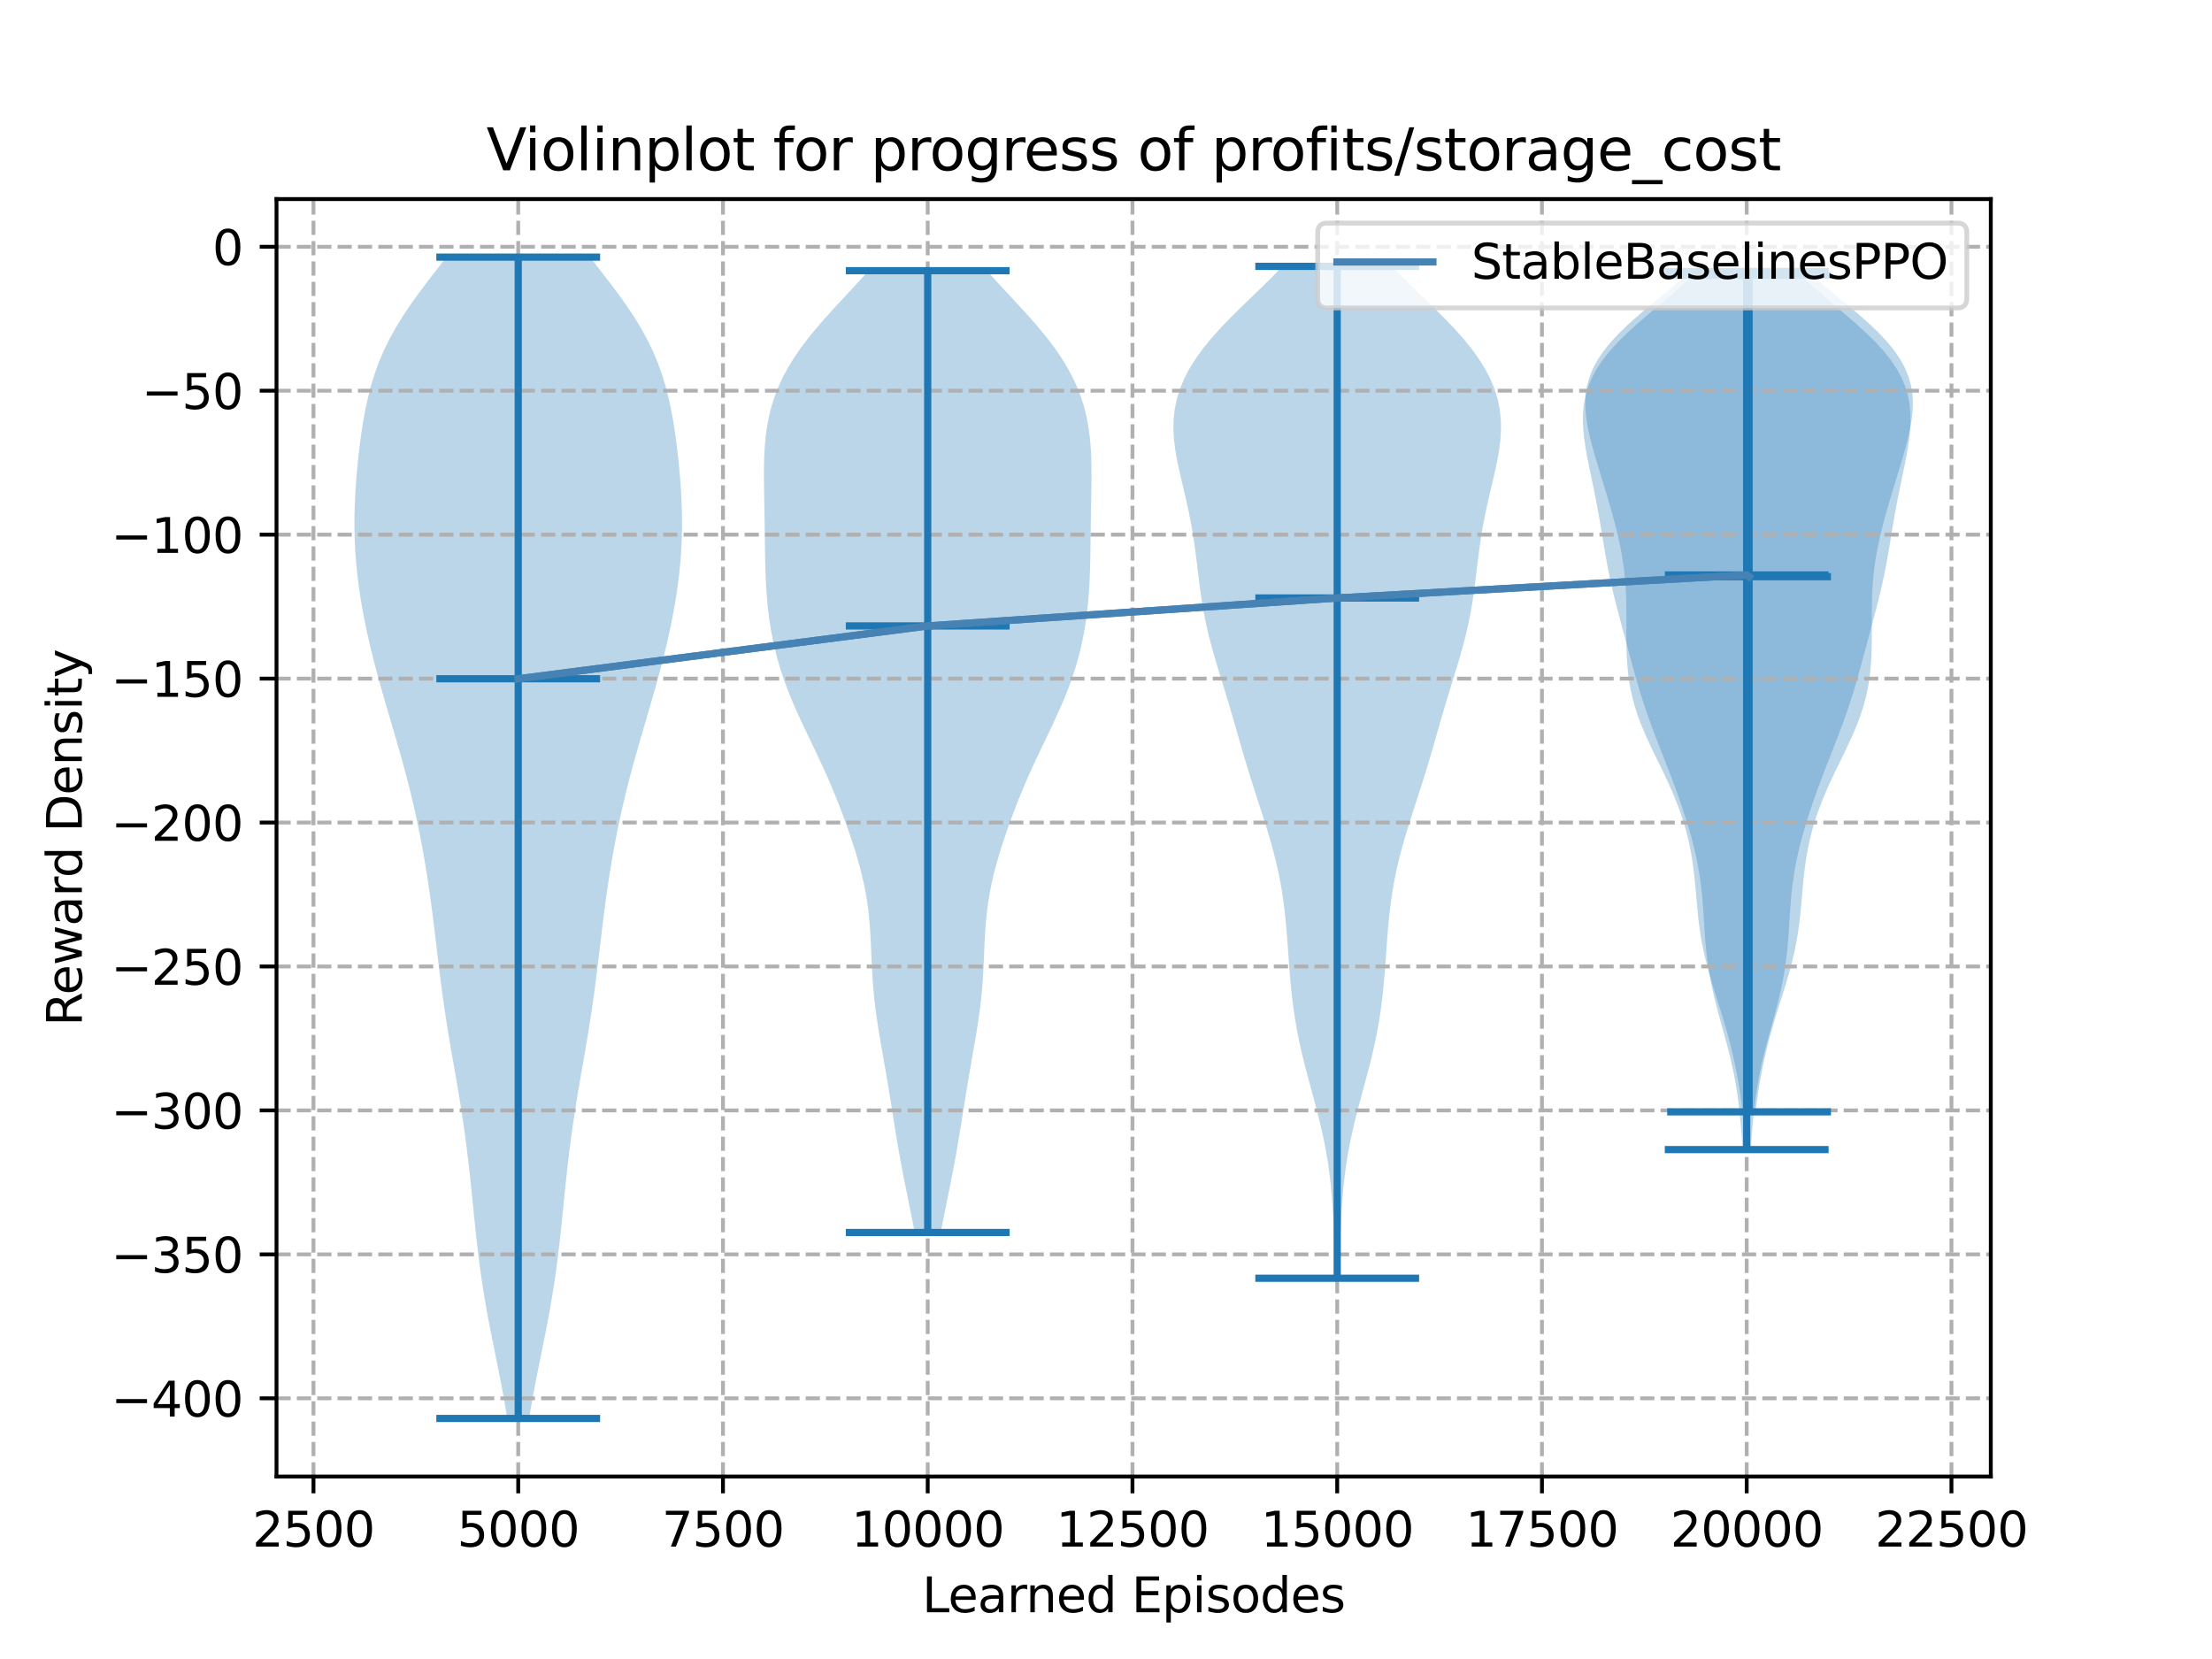 <?xml version="1.0" encoding="utf-8" standalone="no"?>
<!DOCTYPE svg PUBLIC "-//W3C//DTD SVG 1.1//EN"
  "http://www.w3.org/Graphics/SVG/1.1/DTD/svg11.dtd">
<svg xmlns:xlink="http://www.w3.org/1999/xlink" width="460.8pt" height="345.6pt" viewBox="0 0 460.8 345.6" xmlns="http://www.w3.org/2000/svg" version="1.1">
 <defs>
  <style type="text/css">*{stroke-linejoin: round; stroke-linecap: butt}</style>
 </defs>
 <g id="figure_1">
  <g id="patch_1">
   <path d="M 0 345.6 
L 460.8 345.6 
L 460.8 0 
L 0 0 
z
" style="fill: #ffffff"/>
  </g>
  <g id="axes_1">
   <g id="patch_2">
    <path d="M 57.6 307.584 
L 414.72 307.584 
L 414.72 41.472 
L 57.6 41.472 
z
" style="fill: #ffffff"/>
   </g>
   <g id="PolyCollection_1">
    <path d="M 110.237 295.488 
L 105.672 295.488 
L 105.271 293.044 
L 104.838 290.601 
L 104.378 288.157 
L 103.898 285.713 
L 103.405 283.27 
L 102.91 280.826 
L 102.419 278.383 
L 101.941 275.939 
L 101.484 273.495 
L 101.052 271.052 
L 100.65 268.608 
L 100.279 266.164 
L 99.939 263.721 
L 99.627 261.277 
L 99.34 258.833 
L 99.072 256.39 
L 98.818 253.946 
L 98.572 251.503 
L 98.326 249.059 
L 98.076 246.615 
L 97.814 244.172 
L 97.537 241.728 
L 97.24 239.284 
L 96.921 236.841 
L 96.579 234.397 
L 96.213 231.953 
L 95.826 229.51 
L 95.422 227.066 
L 95.004 224.623 
L 94.579 222.179 
L 94.154 219.735 
L 93.736 217.292 
L 93.329 214.848 
L 92.939 212.404 
L 92.569 209.961 
L 92.22 207.517 
L 91.891 205.073 
L 91.58 202.63 
L 91.281 200.186 
L 90.99 197.743 
L 90.7 195.299 
L 90.405 192.855 
L 90.099 190.412 
L 89.778 187.968 
L 89.437 185.524 
L 89.074 183.081 
L 88.685 180.637 
L 88.269 178.193 
L 87.825 175.75 
L 87.35 173.306 
L 86.843 170.863 
L 86.304 168.419 
L 85.732 165.975 
L 85.127 163.532 
L 84.491 161.088 
L 83.828 158.644 
L 83.142 156.201 
L 82.438 153.757 
L 81.723 151.313 
L 81.005 148.87 
L 80.291 146.426 
L 79.589 143.983 
L 78.906 141.539 
L 78.248 139.095 
L 77.62 136.652 
L 77.027 134.208 
L 76.473 131.764 
L 75.961 129.321 
L 75.496 126.877 
L 75.081 124.433 
L 74.72 121.99 
L 74.417 119.546 
L 74.175 117.103 
L 73.996 114.659 
L 73.883 112.215 
L 73.833 109.772 
L 73.844 107.328 
L 73.913 104.884 
L 74.034 102.441 
L 74.201 99.997 
L 74.41 97.553 
L 74.657 95.11 
L 74.944 92.666 
L 75.275 90.223 
L 75.657 87.779 
L 76.103 85.335 
L 76.63 82.892 
L 77.257 80.448 
L 78.001 78.004 
L 78.882 75.561 
L 79.913 73.117 
L 81.104 70.673 
L 82.455 68.23 
L 83.96 65.786 
L 85.603 63.343 
L 87.362 60.899 
L 89.205 58.455 
L 91.095 56.012 
L 92.994 53.568 
L 122.916 53.568 
L 122.916 53.568 
L 124.814 56.012 
L 126.705 58.455 
L 128.547 60.899 
L 130.306 63.343 
L 131.95 65.786 
L 133.455 68.23 
L 134.806 70.673 
L 135.996 73.117 
L 137.028 75.561 
L 137.908 78.004 
L 138.653 80.448 
L 139.279 82.892 
L 139.807 85.335 
L 140.253 87.779 
L 140.635 90.223 
L 140.965 92.666 
L 141.252 95.11 
L 141.5 97.553 
L 141.709 99.997 
L 141.876 102.441 
L 141.997 104.884 
L 142.065 107.328 
L 142.077 109.772 
L 142.027 112.215 
L 141.913 114.659 
L 141.735 117.103 
L 141.493 119.546 
L 141.19 121.99 
L 140.828 124.433 
L 140.413 126.877 
L 139.948 129.321 
L 139.437 131.764 
L 138.883 134.208 
L 138.29 136.652 
L 137.662 139.095 
L 137.004 141.539 
L 136.32 143.983 
L 135.618 146.426 
L 134.905 148.87 
L 134.186 151.313 
L 133.472 153.757 
L 132.768 156.201 
L 132.081 158.644 
L 131.418 161.088 
L 130.783 163.532 
L 130.178 165.975 
L 129.606 168.419 
L 129.067 170.863 
L 128.56 173.306 
L 128.085 175.75 
L 127.64 178.193 
L 127.224 180.637 
L 126.836 183.081 
L 126.473 185.524 
L 126.132 187.968 
L 125.811 190.412 
L 125.505 192.855 
L 125.21 195.299 
L 124.92 197.743 
L 124.629 200.186 
L 124.33 202.63 
L 124.019 205.073 
L 123.69 207.517 
L 123.341 209.961 
L 122.971 212.404 
L 122.581 214.848 
L 122.174 217.292 
L 121.755 219.735 
L 121.33 222.179 
L 120.906 224.623 
L 120.488 227.066 
L 120.083 229.51 
L 119.696 231.953 
L 119.331 234.397 
L 118.988 236.841 
L 118.669 239.284 
L 118.373 241.728 
L 118.095 244.172 
L 117.834 246.615 
L 117.583 249.059 
L 117.338 251.503 
L 117.091 253.946 
L 116.838 256.39 
L 116.57 258.833 
L 116.283 261.277 
L 115.971 263.721 
L 115.631 266.164 
L 115.26 268.608 
L 114.857 271.052 
L 114.426 273.495 
L 113.968 275.939 
L 113.491 278.383 
L 113 280.826 
L 112.504 283.27 
L 112.012 285.713 
L 111.532 288.157 
L 111.072 290.601 
L 110.638 293.044 
L 110.237 295.488 
z
" clip-path="url(#p7399131ba6)" style="fill: #1f77b4; fill-opacity: 0.3"/>
   </g>
   <g id="PolyCollection_2">
    <path d="M 195.98 256.747 
L 190.54 256.747 
L 190.154 254.723 
L 189.754 252.7 
L 189.346 250.676 
L 188.937 248.652 
L 188.53 246.628 
L 188.133 244.604 
L 187.748 242.58 
L 187.377 240.556 
L 187.021 238.533 
L 186.679 236.509 
L 186.348 234.485 
L 186.024 232.461 
L 185.702 230.437 
L 185.378 228.413 
L 185.048 226.39 
L 184.709 224.366 
L 184.361 222.342 
L 184.008 220.318 
L 183.654 218.294 
L 183.305 216.27 
L 182.972 214.246 
L 182.662 212.223 
L 182.384 210.199 
L 182.145 208.175 
L 181.947 206.151 
L 181.789 204.127 
L 181.666 202.103 
L 181.568 200.08 
L 181.482 198.056 
L 181.391 196.032 
L 181.278 194.008 
L 181.126 191.984 
L 180.923 189.96 
L 180.656 187.936 
L 180.321 185.913 
L 179.915 183.889 
L 179.442 181.865 
L 178.907 179.841 
L 178.318 177.817 
L 177.684 175.793 
L 177.01 173.77 
L 176.302 171.746 
L 175.561 169.722 
L 174.788 167.698 
L 173.981 165.674 
L 173.138 163.65 
L 172.259 161.627 
L 171.345 159.603 
L 170.402 157.579 
L 169.439 155.555 
L 168.466 153.531 
L 167.499 151.507 
L 166.552 149.483 
L 165.641 147.46 
L 164.777 145.436 
L 163.973 143.412 
L 163.235 141.388 
L 162.567 139.364 
L 161.973 137.34 
L 161.45 135.317 
L 160.997 133.293 
L 160.612 131.269 
L 160.29 129.245 
L 160.027 127.221 
L 159.819 125.197 
L 159.66 123.173 
L 159.544 121.15 
L 159.462 119.126 
L 159.406 117.102 
L 159.369 115.078 
L 159.341 113.054 
L 159.316 111.03 
L 159.289 109.007 
L 159.256 106.983 
L 159.219 104.959 
L 159.182 102.935 
L 159.151 100.911 
L 159.138 98.887 
L 159.154 96.863 
L 159.213 94.84 
L 159.331 92.816 
L 159.523 90.792 
L 159.805 88.768 
L 160.193 86.744 
L 160.699 84.72 
L 161.336 82.697 
L 162.116 80.673 
L 163.044 78.649 
L 164.127 76.625 
L 165.363 74.601 
L 166.748 72.577 
L 168.271 70.554 
L 169.919 68.53 
L 171.668 66.506 
L 173.494 64.482 
L 175.366 62.458 
L 177.251 60.434 
L 179.116 58.41 
L 180.926 56.387 
L 205.594 56.387 
L 205.594 56.387 
L 207.404 58.41 
L 209.269 60.434 
L 211.154 62.458 
L 213.026 64.482 
L 214.852 66.506 
L 216.601 68.53 
L 218.249 70.554 
L 219.773 72.577 
L 221.157 74.601 
L 222.393 76.625 
L 223.476 78.649 
L 224.404 80.673 
L 225.184 82.697 
L 225.821 84.72 
L 226.327 86.744 
L 226.715 88.768 
L 226.997 90.792 
L 227.189 92.816 
L 227.307 94.84 
L 227.366 96.863 
L 227.382 98.887 
L 227.369 100.911 
L 227.338 102.935 
L 227.301 104.959 
L 227.264 106.983 
L 227.231 109.007 
L 227.204 111.03 
L 227.179 113.054 
L 227.151 115.078 
L 227.114 117.102 
L 227.058 119.126 
L 226.977 121.15 
L 226.86 123.173 
L 226.701 125.197 
L 226.493 127.221 
L 226.23 129.245 
L 225.908 131.269 
L 225.523 133.293 
L 225.07 135.317 
L 224.547 137.34 
L 223.953 139.364 
L 223.285 141.388 
L 222.547 143.412 
L 221.743 145.436 
L 220.879 147.46 
L 219.968 149.483 
L 219.021 151.507 
L 218.054 153.531 
L 217.082 155.555 
L 216.118 157.579 
L 215.175 159.603 
L 214.261 161.627 
L 213.382 163.65 
L 212.539 165.674 
L 211.732 167.698 
L 210.959 169.722 
L 210.218 171.746 
L 209.51 173.77 
L 208.836 175.793 
L 208.202 177.817 
L 207.613 179.841 
L 207.078 181.865 
L 206.605 183.889 
L 206.199 185.913 
L 205.864 187.936 
L 205.597 189.96 
L 205.394 191.984 
L 205.242 194.008 
L 205.129 196.032 
L 205.038 198.056 
L 204.952 200.08 
L 204.854 202.103 
L 204.731 204.127 
L 204.573 206.151 
L 204.375 208.175 
L 204.136 210.199 
L 203.858 212.223 
L 203.548 214.246 
L 203.215 216.27 
L 202.866 218.294 
L 202.512 220.318 
L 202.159 222.342 
L 201.811 224.366 
L 201.472 226.39 
L 201.142 228.413 
L 200.818 230.437 
L 200.496 232.461 
L 200.172 234.485 
L 199.841 236.509 
L 199.499 238.533 
L 199.143 240.556 
L 198.772 242.58 
L 198.387 244.604 
L 197.99 246.628 
L 197.583 248.652 
L 197.174 250.676 
L 196.766 252.7 
L 196.366 254.723 
L 195.98 256.747 
z
" clip-path="url(#p7399131ba6)" style="fill: #1f77b4; fill-opacity: 0.3"/>
   </g>
   <g id="PolyCollection_3">
    <path d="M 278.995 266.282 
L 278.136 266.282 
L 278.087 264.153 
L 278.033 262.024 
L 277.974 259.895 
L 277.905 257.765 
L 277.822 255.636 
L 277.721 253.507 
L 277.595 251.378 
L 277.439 249.249 
L 277.245 247.119 
L 277.01 244.99 
L 276.726 242.861 
L 276.392 240.732 
L 276.006 238.602 
L 275.568 236.473 
L 275.084 234.344 
L 274.559 232.215 
L 274.004 230.085 
L 273.431 227.956 
L 272.852 225.827 
L 272.28 223.698 
L 271.728 221.568 
L 271.207 219.439 
L 270.727 217.31 
L 270.292 215.181 
L 269.908 213.051 
L 269.573 210.922 
L 269.285 208.793 
L 269.04 206.664 
L 268.832 204.534 
L 268.652 202.405 
L 268.491 200.276 
L 268.338 198.147 
L 268.184 196.017 
L 268.016 193.888 
L 267.823 191.759 
L 267.596 189.63 
L 267.325 187.5 
L 267.003 185.371 
L 266.624 183.242 
L 266.186 181.113 
L 265.689 178.983 
L 265.136 176.854 
L 264.535 174.725 
L 263.894 172.596 
L 263.225 170.466 
L 262.538 168.337 
L 261.846 166.208 
L 261.159 164.079 
L 260.486 161.949 
L 259.83 159.82 
L 259.193 157.691 
L 258.571 155.562 
L 257.959 153.432 
L 257.349 151.303 
L 256.733 149.174 
L 256.106 147.045 
L 255.466 144.915 
L 254.814 142.786 
L 254.158 140.657 
L 253.51 138.528 
L 252.882 136.398 
L 252.289 134.269 
L 251.744 132.14 
L 251.254 130.011 
L 250.824 127.881 
L 250.452 125.752 
L 250.129 123.623 
L 249.844 121.494 
L 249.582 119.364 
L 249.325 117.235 
L 249.056 115.106 
L 248.761 112.977 
L 248.428 110.847 
L 248.051 108.718 
L 247.627 106.589 
L 247.163 104.46 
L 246.668 102.33 
L 246.162 100.201 
L 245.669 98.072 
L 245.219 95.943 
L 244.843 93.813 
L 244.574 91.684 
L 244.443 89.555 
L 244.479 87.426 
L 244.705 85.297 
L 245.14 83.167 
L 245.795 81.038 
L 246.677 78.909 
L 247.787 76.78 
L 249.122 74.65 
L 250.67 72.521 
L 252.414 70.392 
L 254.328 68.263 
L 256.381 66.133 
L 258.531 64.004 
L 260.732 61.875 
L 262.935 59.746 
L 265.088 57.616 
L 267.144 55.487 
L 289.987 55.487 
L 289.987 55.487 
L 292.042 57.616 
L 294.195 59.746 
L 296.398 61.875 
L 298.6 64.004 
L 300.75 66.133 
L 302.802 68.263 
L 304.717 70.392 
L 306.46 72.521 
L 308.008 74.65 
L 309.343 76.78 
L 310.454 78.909 
L 311.336 81.038 
L 311.991 83.167 
L 312.425 85.297 
L 312.651 87.426 
L 312.687 89.555 
L 312.557 91.684 
L 312.288 93.813 
L 311.911 95.943 
L 311.461 98.072 
L 310.968 100.201 
L 310.462 102.33 
L 309.968 104.46 
L 309.503 106.589 
L 309.079 108.718 
L 308.702 110.847 
L 308.369 112.977 
L 308.075 115.106 
L 307.806 117.235 
L 307.549 119.364 
L 307.286 121.494 
L 307.001 123.623 
L 306.679 125.752 
L 306.306 127.881 
L 305.876 130.011 
L 305.387 132.14 
L 304.841 134.269 
L 304.248 136.398 
L 303.621 138.528 
L 302.972 140.657 
L 302.316 142.786 
L 301.665 144.915 
L 301.024 147.045 
L 300.397 149.174 
L 299.782 151.303 
L 299.171 153.432 
L 298.559 155.562 
L 297.938 157.691 
L 297.301 159.82 
L 296.645 161.949 
L 295.971 164.079 
L 295.284 166.208 
L 294.593 168.337 
L 293.906 170.466 
L 293.236 172.596 
L 292.595 174.725 
L 291.994 176.854 
L 291.442 178.983 
L 290.945 181.113 
L 290.506 183.242 
L 290.127 185.371 
L 289.805 187.5 
L 289.534 189.63 
L 289.307 191.759 
L 289.115 193.888 
L 288.947 196.017 
L 288.792 198.147 
L 288.64 200.276 
L 288.478 202.405 
L 288.298 204.534 
L 288.09 206.664 
L 287.845 208.793 
L 287.558 210.922 
L 287.223 213.051 
L 286.838 215.181 
L 286.404 217.31 
L 285.923 219.439 
L 285.403 221.568 
L 284.851 223.698 
L 284.279 225.827 
L 283.7 227.956 
L 283.126 230.085 
L 282.571 232.215 
L 282.047 234.344 
L 281.562 236.473 
L 281.125 238.602 
L 280.738 240.732 
L 280.404 242.861 
L 280.121 244.99 
L 279.885 247.119 
L 279.692 249.249 
L 279.536 251.378 
L 279.41 253.507 
L 279.308 255.636 
L 279.226 257.765 
L 279.157 259.895 
L 279.097 262.024 
L 279.044 264.153 
L 278.995 266.282 
z
" clip-path="url(#p7399131ba6)" style="fill: #1f77b4; fill-opacity: 0.3"/>
   </g>
   <g id="PolyCollection_4">
    <path d="M 364.724 239.476 
L 363.017 239.476 
L 362.896 237.628 
L 362.76 235.781 
L 362.606 233.933 
L 362.429 232.086 
L 362.222 230.238 
L 361.98 228.39 
L 361.699 226.543 
L 361.375 224.695 
L 361.008 222.848 
L 360.599 221 
L 360.151 219.153 
L 359.673 217.305 
L 359.173 215.457 
L 358.662 213.61 
L 358.153 211.762 
L 357.659 209.915 
L 357.191 208.067 
L 356.76 206.22 
L 356.375 204.372 
L 356.04 202.524 
L 355.757 200.677 
L 355.525 198.829 
L 355.338 196.982 
L 355.186 195.134 
L 355.058 193.287 
L 354.941 191.439 
L 354.819 189.591 
L 354.679 187.744 
L 354.508 185.896 
L 354.294 184.049 
L 354.032 182.201 
L 353.716 180.354 
L 353.345 178.506 
L 352.922 176.658 
L 352.449 174.811 
L 351.933 172.963 
L 351.377 171.116 
L 350.787 169.268 
L 350.167 167.421 
L 349.52 165.573 
L 348.849 163.725 
L 348.158 161.878 
L 347.449 160.03 
L 346.729 158.183 
L 346.004 156.335 
L 345.283 154.488 
L 344.573 152.64 
L 343.883 150.793 
L 343.22 148.945 
L 342.588 147.097 
L 341.989 145.25 
L 341.421 143.402 
L 340.881 141.555 
L 340.361 139.707 
L 339.856 137.86 
L 339.357 136.012 
L 338.86 134.164 
L 338.363 132.317 
L 337.865 130.469 
L 337.371 128.622 
L 336.884 126.774 
L 336.414 124.927 
L 335.965 123.079 
L 335.544 121.231 
L 335.154 119.384 
L 334.793 117.536 
L 334.459 115.689 
L 334.144 113.841 
L 333.839 111.994 
L 333.535 110.146 
L 333.223 108.298 
L 332.896 106.451 
L 332.55 104.603 
L 332.185 102.756 
L 331.804 100.908 
L 331.417 99.061 
L 331.033 97.213 
L 330.666 95.365 
L 330.335 93.518 
L 330.056 91.67 
L 329.853 89.823 
L 329.748 87.975 
L 329.767 86.128 
L 329.935 84.28 
L 330.279 82.432 
L 330.823 80.585 
L 331.587 78.737 
L 332.583 76.89 
L 333.818 75.042 
L 335.285 73.195 
L 336.966 71.347 
L 338.835 69.499 
L 340.852 67.652 
L 342.974 65.804 
L 345.149 63.957 
L 347.326 62.109 
L 349.456 60.262 
L 351.495 58.414 
L 353.405 56.567 
L 374.336 56.567 
L 374.336 56.567 
L 376.246 58.414 
L 378.284 60.262 
L 380.415 62.109 
L 382.592 63.957 
L 384.767 65.804 
L 386.888 67.652 
L 388.906 69.499 
L 390.775 71.347 
L 392.456 73.195 
L 393.923 75.042 
L 395.158 76.89 
L 396.154 78.737 
L 396.918 80.585 
L 397.462 82.432 
L 397.806 84.28 
L 397.974 86.128 
L 397.993 87.975 
L 397.888 89.823 
L 397.684 91.67 
L 397.406 93.518 
L 397.075 95.365 
L 396.708 97.213 
L 396.324 99.061 
L 395.936 100.908 
L 395.556 102.756 
L 395.191 104.603 
L 394.845 106.451 
L 394.518 108.298 
L 394.206 110.146 
L 393.902 111.994 
L 393.597 113.841 
L 393.282 115.689 
L 392.947 117.536 
L 392.587 119.384 
L 392.196 121.231 
L 391.775 123.079 
L 391.327 124.927 
L 390.856 126.774 
L 390.37 128.622 
L 389.876 130.469 
L 389.378 132.317 
L 388.88 134.164 
L 388.384 136.012 
L 387.885 137.86 
L 387.379 139.707 
L 386.86 141.555 
L 386.32 143.402 
L 385.752 145.25 
L 385.153 147.097 
L 384.521 148.945 
L 383.858 150.793 
L 383.168 152.64 
L 382.458 154.488 
L 381.736 156.335 
L 381.012 158.183 
L 380.292 160.03 
L 379.583 161.878 
L 378.892 163.725 
L 378.221 165.573 
L 377.574 167.421 
L 376.954 169.268 
L 376.364 171.116 
L 375.808 172.963 
L 375.292 174.811 
L 374.819 176.658 
L 374.396 178.506 
L 374.025 180.354 
L 373.709 182.201 
L 373.446 184.049 
L 373.233 185.896 
L 373.062 187.744 
L 372.922 189.591 
L 372.8 191.439 
L 372.683 193.287 
L 372.555 195.134 
L 372.403 196.982 
L 372.216 198.829 
L 371.983 200.677 
L 371.701 202.524 
L 371.366 204.372 
L 370.981 206.22 
L 370.55 208.067 
L 370.082 209.915 
L 369.588 211.762 
L 369.079 213.61 
L 368.568 215.457 
L 368.068 217.305 
L 367.59 219.153 
L 367.142 221 
L 366.733 222.848 
L 366.366 224.695 
L 366.042 226.543 
L 365.761 228.39 
L 365.519 230.238 
L 365.312 232.086 
L 365.135 233.933 
L 364.981 235.781 
L 364.845 237.628 
L 364.724 239.476 
z
" clip-path="url(#p7399131ba6)" style="fill: #1f77b4; fill-opacity: 0.3"/>
   </g>
   <g id="PolyCollection_5">
    <path d="M 365.712 231.62 
L 363.018 231.62 
L 362.797 229.859 
L 362.551 228.099 
L 362.278 226.339 
L 361.977 224.578 
L 361.645 222.818 
L 361.28 221.058 
L 360.882 219.297 
L 360.45 217.537 
L 359.984 215.777 
L 359.489 214.016 
L 358.968 212.256 
L 358.427 210.496 
L 357.875 208.735 
L 357.321 206.975 
L 356.777 205.215 
L 356.252 203.454 
L 355.757 201.694 
L 355.302 199.934 
L 354.895 198.173 
L 354.539 196.413 
L 354.235 194.653 
L 353.98 192.892 
L 353.768 191.132 
L 353.589 189.372 
L 353.431 187.611 
L 353.279 185.851 
L 353.12 184.091 
L 352.941 182.33 
L 352.728 180.57 
L 352.471 178.81 
L 352.162 177.049 
L 351.796 175.289 
L 351.367 173.528 
L 350.874 171.768 
L 350.316 170.008 
L 349.694 168.247 
L 349.01 166.487 
L 348.27 164.727 
L 347.482 162.966 
L 346.654 161.206 
L 345.802 159.446 
L 344.941 157.685 
L 344.088 155.925 
L 343.261 154.165 
L 342.479 152.404 
L 341.758 150.644 
L 341.11 148.884 
L 340.545 147.123 
L 340.066 145.363 
L 339.675 143.603 
L 339.368 141.842 
L 339.139 140.082 
L 338.979 138.322 
L 338.876 136.561 
L 338.82 134.801 
L 338.798 133.041 
L 338.797 131.28 
L 338.803 129.52 
L 338.805 127.76 
L 338.789 125.999 
L 338.745 124.239 
L 338.662 122.479 
L 338.533 120.718 
L 338.353 118.958 
L 338.12 117.198 
L 337.833 115.437 
L 337.496 113.677 
L 337.113 111.917 
L 336.69 110.156 
L 336.234 108.396 
L 335.751 106.636 
L 335.245 104.875 
L 334.724 103.115 
L 334.192 101.355 
L 333.653 99.594 
L 333.115 97.834 
L 332.584 96.074 
L 332.07 94.313 
L 331.586 92.553 
L 331.146 90.793 
L 330.769 89.032 
L 330.476 87.272 
L 330.293 85.512 
L 330.243 83.751 
L 330.353 81.991 
L 330.646 80.231 
L 331.145 78.47 
L 331.864 76.71 
L 332.815 74.95 
L 333.998 73.189 
L 335.407 71.429 
L 337.025 69.668 
L 338.826 67.908 
L 340.777 66.148 
L 342.836 64.387 
L 344.96 62.627 
L 347.1 60.867 
L 349.21 59.106 
L 351.247 57.346 
L 377.484 57.346 
L 377.484 57.346 
L 379.521 59.106 
L 381.631 60.867 
L 383.771 62.627 
L 385.894 64.387 
L 387.954 66.148 
L 389.905 67.908 
L 391.706 69.668 
L 393.324 71.429 
L 394.732 73.189 
L 395.916 74.95 
L 396.866 76.71 
L 397.586 78.47 
L 398.084 80.231 
L 398.377 81.991 
L 398.487 83.751 
L 398.438 85.512 
L 398.254 87.272 
L 397.962 89.032 
L 397.585 90.793 
L 397.145 92.553 
L 396.66 94.313 
L 396.146 96.074 
L 395.615 97.834 
L 395.077 99.594 
L 394.539 101.355 
L 394.006 103.115 
L 393.485 104.875 
L 392.98 106.636 
L 392.496 108.396 
L 392.04 110.156 
L 391.617 111.917 
L 391.234 113.677 
L 390.897 115.437 
L 390.611 117.198 
L 390.377 118.958 
L 390.197 120.718 
L 390.068 122.479 
L 389.985 124.239 
L 389.941 125.999 
L 389.925 127.76 
L 389.927 129.52 
L 389.934 131.28 
L 389.932 133.041 
L 389.91 134.801 
L 389.854 136.561 
L 389.752 138.322 
L 389.591 140.082 
L 389.362 141.842 
L 389.055 143.603 
L 388.664 145.363 
L 388.186 147.123 
L 387.62 148.884 
L 386.972 150.644 
L 386.251 152.404 
L 385.469 154.165 
L 384.643 155.925 
L 383.79 157.685 
L 382.928 159.446 
L 382.076 161.206 
L 381.249 162.966 
L 380.46 164.727 
L 379.72 166.487 
L 379.037 168.247 
L 378.414 170.008 
L 377.856 171.768 
L 377.363 173.528 
L 376.935 175.289 
L 376.568 177.049 
L 376.259 178.81 
L 376.003 180.57 
L 375.79 182.33 
L 375.61 184.091 
L 375.451 185.851 
L 375.3 187.611 
L 375.141 189.372 
L 374.962 191.132 
L 374.75 192.892 
L 374.496 194.653 
L 374.192 196.413 
L 373.836 198.173 
L 373.428 199.934 
L 372.973 201.694 
L 372.479 203.454 
L 371.954 205.215 
L 371.409 206.975 
L 370.855 208.735 
L 370.303 210.496 
L 369.763 212.256 
L 369.241 214.016 
L 368.746 215.777 
L 368.281 217.537 
L 367.849 219.297 
L 367.45 221.058 
L 367.086 222.818 
L 366.753 224.578 
L 366.452 226.339 
L 366.18 228.099 
L 365.934 229.859 
L 365.712 231.62 
z
" clip-path="url(#p7399131ba6)" style="fill: #1f77b4; fill-opacity: 0.3"/>
   </g>
   <g id="matplotlib.axis_1">
    <g id="xtick_1">
     <g id="line2d_1">
      <path d="M 65.302 307.584 
L 65.302 41.472 
" clip-path="url(#p7399131ba6)" style="fill: none; stroke-dasharray: 2.96,1.28; stroke-dashoffset: 0; stroke: #b0b0b0; stroke-width: 0.8"/>
     </g>
     <g id="line2d_2">
      <defs>
       <path id="mec4277ccdf" d="M 0 0 
L 0 3.5 
" style="stroke: #000000; stroke-width: 0.8"/>
      </defs>
      <g>
       <use xlink:href="#mec4277ccdf" x="65.302" y="307.584" style="stroke: #000000; stroke-width: 0.8"/>
      </g>
     </g>
     <g id="text_1">
      <!-- 2500 -->
      <g transform="translate(52.577 322.182)scale(0.1 -0.1)">
       <defs>
        <path id="DejaVuSans-32" d="M 1228 531 
L 3431 531 
L 3431 0 
L 469 0 
L 469 531 
Q 828 903 1448 1529 
Q 2069 2156 2228 2338 
Q 2531 2678 2651 2914 
Q 2772 3150 2772 3378 
Q 2772 3750 2511 3984 
Q 2250 4219 1831 4219 
Q 1534 4219 1204 4116 
Q 875 4013 500 3803 
L 500 4441 
Q 881 4594 1212 4672 
Q 1544 4750 1819 4750 
Q 2544 4750 2975 4387 
Q 3406 4025 3406 3419 
Q 3406 3131 3298 2873 
Q 3191 2616 2906 2266 
Q 2828 2175 2409 1742 
Q 1991 1309 1228 531 
z
" transform="scale(0.016)"/>
        <path id="DejaVuSans-35" d="M 691 4666 
L 3169 4666 
L 3169 4134 
L 1269 4134 
L 1269 2991 
Q 1406 3038 1543 3061 
Q 1681 3084 1819 3084 
Q 2600 3084 3056 2656 
Q 3513 2228 3513 1497 
Q 3513 744 3044 326 
Q 2575 -91 1722 -91 
Q 1428 -91 1123 -41 
Q 819 9 494 109 
L 494 744 
Q 775 591 1075 516 
Q 1375 441 1709 441 
Q 2250 441 2565 725 
Q 2881 1009 2881 1497 
Q 2881 1984 2565 2268 
Q 2250 2553 1709 2553 
Q 1456 2553 1204 2497 
Q 953 2441 691 2322 
L 691 4666 
z
" transform="scale(0.016)"/>
        <path id="DejaVuSans-30" d="M 2034 4250 
Q 1547 4250 1301 3770 
Q 1056 3291 1056 2328 
Q 1056 1369 1301 889 
Q 1547 409 2034 409 
Q 2525 409 2770 889 
Q 3016 1369 3016 2328 
Q 3016 3291 2770 3770 
Q 2525 4250 2034 4250 
z
M 2034 4750 
Q 2819 4750 3233 4129 
Q 3647 3509 3647 2328 
Q 3647 1150 3233 529 
Q 2819 -91 2034 -91 
Q 1250 -91 836 529 
Q 422 1150 422 2328 
Q 422 3509 836 4129 
Q 1250 4750 2034 4750 
z
" transform="scale(0.016)"/>
       </defs>
       <use xlink:href="#DejaVuSans-32"/>
       <use xlink:href="#DejaVuSans-35" x="63.623"/>
       <use xlink:href="#DejaVuSans-30" x="127.246"/>
       <use xlink:href="#DejaVuSans-30" x="190.869"/>
      </g>
     </g>
    </g>
    <g id="xtick_2">
     <g id="line2d_3">
      <path d="M 107.955 307.584 
L 107.955 41.472 
" clip-path="url(#p7399131ba6)" style="fill: none; stroke-dasharray: 2.96,1.28; stroke-dashoffset: 0; stroke: #b0b0b0; stroke-width: 0.8"/>
     </g>
     <g id="line2d_4">
      <g>
       <use xlink:href="#mec4277ccdf" x="107.955" y="307.584" style="stroke: #000000; stroke-width: 0.8"/>
      </g>
     </g>
     <g id="text_2">
      <!-- 5000 -->
      <g transform="translate(95.23 322.182)scale(0.1 -0.1)">
       <use xlink:href="#DejaVuSans-35"/>
       <use xlink:href="#DejaVuSans-30" x="63.623"/>
       <use xlink:href="#DejaVuSans-30" x="127.246"/>
       <use xlink:href="#DejaVuSans-30" x="190.869"/>
      </g>
     </g>
    </g>
    <g id="xtick_3">
     <g id="line2d_5">
      <path d="M 150.607 307.584 
L 150.607 41.472 
" clip-path="url(#p7399131ba6)" style="fill: none; stroke-dasharray: 2.96,1.28; stroke-dashoffset: 0; stroke: #b0b0b0; stroke-width: 0.8"/>
     </g>
     <g id="line2d_6">
      <g>
       <use xlink:href="#mec4277ccdf" x="150.607" y="307.584" style="stroke: #000000; stroke-width: 0.8"/>
      </g>
     </g>
     <g id="text_3">
      <!-- 7500 -->
      <g transform="translate(137.882 322.182)scale(0.1 -0.1)">
       <defs>
        <path id="DejaVuSans-37" d="M 525 4666 
L 3525 4666 
L 3525 4397 
L 1831 0 
L 1172 0 
L 2766 4134 
L 525 4134 
L 525 4666 
z
" transform="scale(0.016)"/>
       </defs>
       <use xlink:href="#DejaVuSans-37"/>
       <use xlink:href="#DejaVuSans-35" x="63.623"/>
       <use xlink:href="#DejaVuSans-30" x="127.246"/>
       <use xlink:href="#DejaVuSans-30" x="190.869"/>
      </g>
     </g>
    </g>
    <g id="xtick_4">
     <g id="line2d_7">
      <path d="M 193.26 307.584 
L 193.26 41.472 
" clip-path="url(#p7399131ba6)" style="fill: none; stroke-dasharray: 2.96,1.28; stroke-dashoffset: 0; stroke: #b0b0b0; stroke-width: 0.8"/>
     </g>
     <g id="line2d_8">
      <g>
       <use xlink:href="#mec4277ccdf" x="193.26" y="307.584" style="stroke: #000000; stroke-width: 0.8"/>
      </g>
     </g>
     <g id="text_4">
      <!-- 10000 -->
      <g transform="translate(177.354 322.182)scale(0.1 -0.1)">
       <defs>
        <path id="DejaVuSans-31" d="M 794 531 
L 1825 531 
L 1825 4091 
L 703 3866 
L 703 4441 
L 1819 4666 
L 2450 4666 
L 2450 531 
L 3481 531 
L 3481 0 
L 794 0 
L 794 531 
z
" transform="scale(0.016)"/>
       </defs>
       <use xlink:href="#DejaVuSans-31"/>
       <use xlink:href="#DejaVuSans-30" x="63.623"/>
       <use xlink:href="#DejaVuSans-30" x="127.246"/>
       <use xlink:href="#DejaVuSans-30" x="190.869"/>
       <use xlink:href="#DejaVuSans-30" x="254.492"/>
      </g>
     </g>
    </g>
    <g id="xtick_5">
     <g id="line2d_9">
      <path d="M 235.913 307.584 
L 235.913 41.472 
" clip-path="url(#p7399131ba6)" style="fill: none; stroke-dasharray: 2.96,1.28; stroke-dashoffset: 0; stroke: #b0b0b0; stroke-width: 0.8"/>
     </g>
     <g id="line2d_10">
      <g>
       <use xlink:href="#mec4277ccdf" x="235.913" y="307.584" style="stroke: #000000; stroke-width: 0.8"/>
      </g>
     </g>
     <g id="text_5">
      <!-- 12500 -->
      <g transform="translate(220.006 322.182)scale(0.1 -0.1)">
       <use xlink:href="#DejaVuSans-31"/>
       <use xlink:href="#DejaVuSans-32" x="63.623"/>
       <use xlink:href="#DejaVuSans-35" x="127.246"/>
       <use xlink:href="#DejaVuSans-30" x="190.869"/>
       <use xlink:href="#DejaVuSans-30" x="254.492"/>
      </g>
     </g>
    </g>
    <g id="xtick_6">
     <g id="line2d_11">
      <path d="M 278.565 307.584 
L 278.565 41.472 
" clip-path="url(#p7399131ba6)" style="fill: none; stroke-dasharray: 2.96,1.28; stroke-dashoffset: 0; stroke: #b0b0b0; stroke-width: 0.8"/>
     </g>
     <g id="line2d_12">
      <g>
       <use xlink:href="#mec4277ccdf" x="278.565" y="307.584" style="stroke: #000000; stroke-width: 0.8"/>
      </g>
     </g>
     <g id="text_6">
      <!-- 15000 -->
      <g transform="translate(262.659 322.182)scale(0.1 -0.1)">
       <use xlink:href="#DejaVuSans-31"/>
       <use xlink:href="#DejaVuSans-35" x="63.623"/>
       <use xlink:href="#DejaVuSans-30" x="127.246"/>
       <use xlink:href="#DejaVuSans-30" x="190.869"/>
       <use xlink:href="#DejaVuSans-30" x="254.492"/>
      </g>
     </g>
    </g>
    <g id="xtick_7">
     <g id="line2d_13">
      <path d="M 321.218 307.584 
L 321.218 41.472 
" clip-path="url(#p7399131ba6)" style="fill: none; stroke-dasharray: 2.96,1.28; stroke-dashoffset: 0; stroke: #b0b0b0; stroke-width: 0.8"/>
     </g>
     <g id="line2d_14">
      <g>
       <use xlink:href="#mec4277ccdf" x="321.218" y="307.584" style="stroke: #000000; stroke-width: 0.8"/>
      </g>
     </g>
     <g id="text_7">
      <!-- 17500 -->
      <g transform="translate(305.312 322.182)scale(0.1 -0.1)">
       <use xlink:href="#DejaVuSans-31"/>
       <use xlink:href="#DejaVuSans-37" x="63.623"/>
       <use xlink:href="#DejaVuSans-35" x="127.246"/>
       <use xlink:href="#DejaVuSans-30" x="190.869"/>
       <use xlink:href="#DejaVuSans-30" x="254.492"/>
      </g>
     </g>
    </g>
    <g id="xtick_8">
     <g id="line2d_15">
      <path d="M 363.87 307.584 
L 363.87 41.472 
" clip-path="url(#p7399131ba6)" style="fill: none; stroke-dasharray: 2.96,1.28; stroke-dashoffset: 0; stroke: #b0b0b0; stroke-width: 0.8"/>
     </g>
     <g id="line2d_16">
      <g>
       <use xlink:href="#mec4277ccdf" x="363.87" y="307.584" style="stroke: #000000; stroke-width: 0.8"/>
      </g>
     </g>
     <g id="text_8">
      <!-- 20000 -->
      <g transform="translate(347.964 322.182)scale(0.1 -0.1)">
       <use xlink:href="#DejaVuSans-32"/>
       <use xlink:href="#DejaVuSans-30" x="63.623"/>
       <use xlink:href="#DejaVuSans-30" x="127.246"/>
       <use xlink:href="#DejaVuSans-30" x="190.869"/>
       <use xlink:href="#DejaVuSans-30" x="254.492"/>
      </g>
     </g>
    </g>
    <g id="xtick_9">
     <g id="line2d_17">
      <path d="M 406.523 307.584 
L 406.523 41.472 
" clip-path="url(#p7399131ba6)" style="fill: none; stroke-dasharray: 2.96,1.28; stroke-dashoffset: 0; stroke: #b0b0b0; stroke-width: 0.8"/>
     </g>
     <g id="line2d_18">
      <g>
       <use xlink:href="#mec4277ccdf" x="406.523" y="307.584" style="stroke: #000000; stroke-width: 0.8"/>
      </g>
     </g>
     <g id="text_9">
      <!-- 22500 -->
      <g transform="translate(390.617 322.182)scale(0.1 -0.1)">
       <use xlink:href="#DejaVuSans-32"/>
       <use xlink:href="#DejaVuSans-32" x="63.623"/>
       <use xlink:href="#DejaVuSans-35" x="127.246"/>
       <use xlink:href="#DejaVuSans-30" x="190.869"/>
       <use xlink:href="#DejaVuSans-30" x="254.492"/>
      </g>
     </g>
    </g>
    <g id="text_10">
     <!-- Learned Episodes -->
     <g transform="translate(192.102 335.861)scale(0.1 -0.1)">
      <defs>
       <path id="DejaVuSans-4c" d="M 628 4666 
L 1259 4666 
L 1259 531 
L 3531 531 
L 3531 0 
L 628 0 
L 628 4666 
z
" transform="scale(0.016)"/>
       <path id="DejaVuSans-65" d="M 3597 1894 
L 3597 1613 
L 953 1613 
Q 991 1019 1311 708 
Q 1631 397 2203 397 
Q 2534 397 2845 478 
Q 3156 559 3463 722 
L 3463 178 
Q 3153 47 2828 -22 
Q 2503 -91 2169 -91 
Q 1331 -91 842 396 
Q 353 884 353 1716 
Q 353 2575 817 3079 
Q 1281 3584 2069 3584 
Q 2775 3584 3186 3129 
Q 3597 2675 3597 1894 
z
M 3022 2063 
Q 3016 2534 2758 2815 
Q 2500 3097 2075 3097 
Q 1594 3097 1305 2825 
Q 1016 2553 972 2059 
L 3022 2063 
z
" transform="scale(0.016)"/>
       <path id="DejaVuSans-61" d="M 2194 1759 
Q 1497 1759 1228 1600 
Q 959 1441 959 1056 
Q 959 750 1161 570 
Q 1363 391 1709 391 
Q 2188 391 2477 730 
Q 2766 1069 2766 1631 
L 2766 1759 
L 2194 1759 
z
M 3341 1997 
L 3341 0 
L 2766 0 
L 2766 531 
Q 2569 213 2275 61 
Q 1981 -91 1556 -91 
Q 1019 -91 701 211 
Q 384 513 384 1019 
Q 384 1609 779 1909 
Q 1175 2209 1959 2209 
L 2766 2209 
L 2766 2266 
Q 2766 2663 2505 2880 
Q 2244 3097 1772 3097 
Q 1472 3097 1187 3025 
Q 903 2953 641 2809 
L 641 3341 
Q 956 3463 1253 3523 
Q 1550 3584 1831 3584 
Q 2591 3584 2966 3190 
Q 3341 2797 3341 1997 
z
" transform="scale(0.016)"/>
       <path id="DejaVuSans-72" d="M 2631 2963 
Q 2534 3019 2420 3045 
Q 2306 3072 2169 3072 
Q 1681 3072 1420 2755 
Q 1159 2438 1159 1844 
L 1159 0 
L 581 0 
L 581 3500 
L 1159 3500 
L 1159 2956 
Q 1341 3275 1631 3429 
Q 1922 3584 2338 3584 
Q 2397 3584 2469 3576 
Q 2541 3569 2628 3553 
L 2631 2963 
z
" transform="scale(0.016)"/>
       <path id="DejaVuSans-6e" d="M 3513 2113 
L 3513 0 
L 2938 0 
L 2938 2094 
Q 2938 2591 2744 2837 
Q 2550 3084 2163 3084 
Q 1697 3084 1428 2787 
Q 1159 2491 1159 1978 
L 1159 0 
L 581 0 
L 581 3500 
L 1159 3500 
L 1159 2956 
Q 1366 3272 1645 3428 
Q 1925 3584 2291 3584 
Q 2894 3584 3203 3211 
Q 3513 2838 3513 2113 
z
" transform="scale(0.016)"/>
       <path id="DejaVuSans-64" d="M 2906 2969 
L 2906 4863 
L 3481 4863 
L 3481 0 
L 2906 0 
L 2906 525 
Q 2725 213 2448 61 
Q 2172 -91 1784 -91 
Q 1150 -91 751 415 
Q 353 922 353 1747 
Q 353 2572 751 3078 
Q 1150 3584 1784 3584 
Q 2172 3584 2448 3432 
Q 2725 3281 2906 2969 
z
M 947 1747 
Q 947 1113 1208 752 
Q 1469 391 1925 391 
Q 2381 391 2643 752 
Q 2906 1113 2906 1747 
Q 2906 2381 2643 2742 
Q 2381 3103 1925 3103 
Q 1469 3103 1208 2742 
Q 947 2381 947 1747 
z
" transform="scale(0.016)"/>
       <path id="DejaVuSans-20" transform="scale(0.016)"/>
       <path id="DejaVuSans-45" d="M 628 4666 
L 3578 4666 
L 3578 4134 
L 1259 4134 
L 1259 2753 
L 3481 2753 
L 3481 2222 
L 1259 2222 
L 1259 531 
L 3634 531 
L 3634 0 
L 628 0 
L 628 4666 
z
" transform="scale(0.016)"/>
       <path id="DejaVuSans-70" d="M 1159 525 
L 1159 -1331 
L 581 -1331 
L 581 3500 
L 1159 3500 
L 1159 2969 
Q 1341 3281 1617 3432 
Q 1894 3584 2278 3584 
Q 2916 3584 3314 3078 
Q 3713 2572 3713 1747 
Q 3713 922 3314 415 
Q 2916 -91 2278 -91 
Q 1894 -91 1617 61 
Q 1341 213 1159 525 
z
M 3116 1747 
Q 3116 2381 2855 2742 
Q 2594 3103 2138 3103 
Q 1681 3103 1420 2742 
Q 1159 2381 1159 1747 
Q 1159 1113 1420 752 
Q 1681 391 2138 391 
Q 2594 391 2855 752 
Q 3116 1113 3116 1747 
z
" transform="scale(0.016)"/>
       <path id="DejaVuSans-69" d="M 603 3500 
L 1178 3500 
L 1178 0 
L 603 0 
L 603 3500 
z
M 603 4863 
L 1178 4863 
L 1178 4134 
L 603 4134 
L 603 4863 
z
" transform="scale(0.016)"/>
       <path id="DejaVuSans-73" d="M 2834 3397 
L 2834 2853 
Q 2591 2978 2328 3040 
Q 2066 3103 1784 3103 
Q 1356 3103 1142 2972 
Q 928 2841 928 2578 
Q 928 2378 1081 2264 
Q 1234 2150 1697 2047 
L 1894 2003 
Q 2506 1872 2764 1633 
Q 3022 1394 3022 966 
Q 3022 478 2636 193 
Q 2250 -91 1575 -91 
Q 1294 -91 989 -36 
Q 684 19 347 128 
L 347 722 
Q 666 556 975 473 
Q 1284 391 1588 391 
Q 1994 391 2212 530 
Q 2431 669 2431 922 
Q 2431 1156 2273 1281 
Q 2116 1406 1581 1522 
L 1381 1569 
Q 847 1681 609 1914 
Q 372 2147 372 2553 
Q 372 3047 722 3315 
Q 1072 3584 1716 3584 
Q 2034 3584 2315 3537 
Q 2597 3491 2834 3397 
z
" transform="scale(0.016)"/>
       <path id="DejaVuSans-6f" d="M 1959 3097 
Q 1497 3097 1228 2736 
Q 959 2375 959 1747 
Q 959 1119 1226 758 
Q 1494 397 1959 397 
Q 2419 397 2687 759 
Q 2956 1122 2956 1747 
Q 2956 2369 2687 2733 
Q 2419 3097 1959 3097 
z
M 1959 3584 
Q 2709 3584 3137 3096 
Q 3566 2609 3566 1747 
Q 3566 888 3137 398 
Q 2709 -91 1959 -91 
Q 1206 -91 779 398 
Q 353 888 353 1747 
Q 353 2609 779 3096 
Q 1206 3584 1959 3584 
z
" transform="scale(0.016)"/>
      </defs>
      <use xlink:href="#DejaVuSans-4c"/>
      <use xlink:href="#DejaVuSans-65" x="53.963"/>
      <use xlink:href="#DejaVuSans-61" x="115.486"/>
      <use xlink:href="#DejaVuSans-72" x="176.766"/>
      <use xlink:href="#DejaVuSans-6e" x="216.129"/>
      <use xlink:href="#DejaVuSans-65" x="279.508"/>
      <use xlink:href="#DejaVuSans-64" x="341.031"/>
      <use xlink:href="#DejaVuSans-20" x="404.508"/>
      <use xlink:href="#DejaVuSans-45" x="436.295"/>
      <use xlink:href="#DejaVuSans-70" x="499.479"/>
      <use xlink:href="#DejaVuSans-69" x="562.955"/>
      <use xlink:href="#DejaVuSans-73" x="590.738"/>
      <use xlink:href="#DejaVuSans-6f" x="642.838"/>
      <use xlink:href="#DejaVuSans-64" x="704.02"/>
      <use xlink:href="#DejaVuSans-65" x="767.496"/>
      <use xlink:href="#DejaVuSans-73" x="829.02"/>
     </g>
    </g>
   </g>
   <g id="matplotlib.axis_2">
    <g id="ytick_1">
     <g id="line2d_19">
      <path d="M 57.6 291.29 
L 414.72 291.29 
" clip-path="url(#p7399131ba6)" style="fill: none; stroke-dasharray: 2.96,1.28; stroke-dashoffset: 0; stroke: #b0b0b0; stroke-width: 0.8"/>
     </g>
     <g id="line2d_20">
      <defs>
       <path id="m5a6b2a8bb6" d="M 0 0 
L -3.5 0 
" style="stroke: #000000; stroke-width: 0.8"/>
      </defs>
      <g>
       <use xlink:href="#m5a6b2a8bb6" x="57.6" y="291.29" style="stroke: #000000; stroke-width: 0.8"/>
      </g>
     </g>
     <g id="text_11">
      <!-- −400 -->
      <g transform="translate(23.133 295.089)scale(0.1 -0.1)">
       <defs>
        <path id="DejaVuSans-2212" d="M 678 2272 
L 4684 2272 
L 4684 1741 
L 678 1741 
L 678 2272 
z
" transform="scale(0.016)"/>
        <path id="DejaVuSans-34" d="M 2419 4116 
L 825 1625 
L 2419 1625 
L 2419 4116 
z
M 2253 4666 
L 3047 4666 
L 3047 1625 
L 3713 1625 
L 3713 1100 
L 3047 1100 
L 3047 0 
L 2419 0 
L 2419 1100 
L 313 1100 
L 313 1709 
L 2253 4666 
z
" transform="scale(0.016)"/>
       </defs>
       <use xlink:href="#DejaVuSans-2212"/>
       <use xlink:href="#DejaVuSans-34" x="83.789"/>
       <use xlink:href="#DejaVuSans-30" x="147.412"/>
       <use xlink:href="#DejaVuSans-30" x="211.035"/>
      </g>
     </g>
    </g>
    <g id="ytick_2">
     <g id="line2d_21">
      <path d="M 57.6 261.305 
L 414.72 261.305 
" clip-path="url(#p7399131ba6)" style="fill: none; stroke-dasharray: 2.96,1.28; stroke-dashoffset: 0; stroke: #b0b0b0; stroke-width: 0.8"/>
     </g>
     <g id="line2d_22">
      <g>
       <use xlink:href="#m5a6b2a8bb6" x="57.6" y="261.305" style="stroke: #000000; stroke-width: 0.8"/>
      </g>
     </g>
     <g id="text_12">
      <!-- −350 -->
      <g transform="translate(23.133 265.104)scale(0.1 -0.1)">
       <defs>
        <path id="DejaVuSans-33" d="M 2597 2516 
Q 3050 2419 3304 2112 
Q 3559 1806 3559 1356 
Q 3559 666 3084 287 
Q 2609 -91 1734 -91 
Q 1441 -91 1130 -33 
Q 819 25 488 141 
L 488 750 
Q 750 597 1062 519 
Q 1375 441 1716 441 
Q 2309 441 2620 675 
Q 2931 909 2931 1356 
Q 2931 1769 2642 2001 
Q 2353 2234 1838 2234 
L 1294 2234 
L 1294 2753 
L 1863 2753 
Q 2328 2753 2575 2939 
Q 2822 3125 2822 3475 
Q 2822 3834 2567 4026 
Q 2313 4219 1838 4219 
Q 1578 4219 1281 4162 
Q 984 4106 628 3988 
L 628 4550 
Q 988 4650 1302 4700 
Q 1616 4750 1894 4750 
Q 2613 4750 3031 4423 
Q 3450 4097 3450 3541 
Q 3450 3153 3228 2886 
Q 3006 2619 2597 2516 
z
" transform="scale(0.016)"/>
       </defs>
       <use xlink:href="#DejaVuSans-2212"/>
       <use xlink:href="#DejaVuSans-33" x="83.789"/>
       <use xlink:href="#DejaVuSans-35" x="147.412"/>
       <use xlink:href="#DejaVuSans-30" x="211.035"/>
      </g>
     </g>
    </g>
    <g id="ytick_3">
     <g id="line2d_23">
      <path d="M 57.6 231.32 
L 414.72 231.32 
" clip-path="url(#p7399131ba6)" style="fill: none; stroke-dasharray: 2.96,1.28; stroke-dashoffset: 0; stroke: #b0b0b0; stroke-width: 0.8"/>
     </g>
     <g id="line2d_24">
      <g>
       <use xlink:href="#m5a6b2a8bb6" x="57.6" y="231.32" style="stroke: #000000; stroke-width: 0.8"/>
      </g>
     </g>
     <g id="text_13">
      <!-- −300 -->
      <g transform="translate(23.133 235.119)scale(0.1 -0.1)">
       <use xlink:href="#DejaVuSans-2212"/>
       <use xlink:href="#DejaVuSans-33" x="83.789"/>
       <use xlink:href="#DejaVuSans-30" x="147.412"/>
       <use xlink:href="#DejaVuSans-30" x="211.035"/>
      </g>
     </g>
    </g>
    <g id="ytick_4">
     <g id="line2d_25">
      <path d="M 57.6 201.335 
L 414.72 201.335 
" clip-path="url(#p7399131ba6)" style="fill: none; stroke-dasharray: 2.96,1.28; stroke-dashoffset: 0; stroke: #b0b0b0; stroke-width: 0.8"/>
     </g>
     <g id="line2d_26">
      <g>
       <use xlink:href="#m5a6b2a8bb6" x="57.6" y="201.335" style="stroke: #000000; stroke-width: 0.8"/>
      </g>
     </g>
     <g id="text_14">
      <!-- −250 -->
      <g transform="translate(23.133 205.134)scale(0.1 -0.1)">
       <use xlink:href="#DejaVuSans-2212"/>
       <use xlink:href="#DejaVuSans-32" x="83.789"/>
       <use xlink:href="#DejaVuSans-35" x="147.412"/>
       <use xlink:href="#DejaVuSans-30" x="211.035"/>
      </g>
     </g>
    </g>
    <g id="ytick_5">
     <g id="line2d_27">
      <path d="M 57.6 171.35 
L 414.72 171.35 
" clip-path="url(#p7399131ba6)" style="fill: none; stroke-dasharray: 2.96,1.28; stroke-dashoffset: 0; stroke: #b0b0b0; stroke-width: 0.8"/>
     </g>
     <g id="line2d_28">
      <g>
       <use xlink:href="#m5a6b2a8bb6" x="57.6" y="171.35" style="stroke: #000000; stroke-width: 0.8"/>
      </g>
     </g>
     <g id="text_15">
      <!-- −200 -->
      <g transform="translate(23.133 175.149)scale(0.1 -0.1)">
       <use xlink:href="#DejaVuSans-2212"/>
       <use xlink:href="#DejaVuSans-32" x="83.789"/>
       <use xlink:href="#DejaVuSans-30" x="147.412"/>
       <use xlink:href="#DejaVuSans-30" x="211.035"/>
      </g>
     </g>
    </g>
    <g id="ytick_6">
     <g id="line2d_29">
      <path d="M 57.6 141.364 
L 414.72 141.364 
" clip-path="url(#p7399131ba6)" style="fill: none; stroke-dasharray: 2.96,1.28; stroke-dashoffset: 0; stroke: #b0b0b0; stroke-width: 0.8"/>
     </g>
     <g id="line2d_30">
      <g>
       <use xlink:href="#m5a6b2a8bb6" x="57.6" y="141.364" style="stroke: #000000; stroke-width: 0.8"/>
      </g>
     </g>
     <g id="text_16">
      <!-- −150 -->
      <g transform="translate(23.133 145.164)scale(0.1 -0.1)">
       <use xlink:href="#DejaVuSans-2212"/>
       <use xlink:href="#DejaVuSans-31" x="83.789"/>
       <use xlink:href="#DejaVuSans-35" x="147.412"/>
       <use xlink:href="#DejaVuSans-30" x="211.035"/>
      </g>
     </g>
    </g>
    <g id="ytick_7">
     <g id="line2d_31">
      <path d="M 57.6 111.379 
L 414.72 111.379 
" clip-path="url(#p7399131ba6)" style="fill: none; stroke-dasharray: 2.96,1.28; stroke-dashoffset: 0; stroke: #b0b0b0; stroke-width: 0.8"/>
     </g>
     <g id="line2d_32">
      <g>
       <use xlink:href="#m5a6b2a8bb6" x="57.6" y="111.379" style="stroke: #000000; stroke-width: 0.8"/>
      </g>
     </g>
     <g id="text_17">
      <!-- −100 -->
      <g transform="translate(23.133 115.179)scale(0.1 -0.1)">
       <use xlink:href="#DejaVuSans-2212"/>
       <use xlink:href="#DejaVuSans-31" x="83.789"/>
       <use xlink:href="#DejaVuSans-30" x="147.412"/>
       <use xlink:href="#DejaVuSans-30" x="211.035"/>
      </g>
     </g>
    </g>
    <g id="ytick_8">
     <g id="line2d_33">
      <path d="M 57.6 81.394 
L 414.72 81.394 
" clip-path="url(#p7399131ba6)" style="fill: none; stroke-dasharray: 2.96,1.28; stroke-dashoffset: 0; stroke: #b0b0b0; stroke-width: 0.8"/>
     </g>
     <g id="line2d_34">
      <g>
       <use xlink:href="#m5a6b2a8bb6" x="57.6" y="81.394" style="stroke: #000000; stroke-width: 0.8"/>
      </g>
     </g>
     <g id="text_18">
      <!-- −50 -->
      <g transform="translate(29.495 85.193)scale(0.1 -0.1)">
       <use xlink:href="#DejaVuSans-2212"/>
       <use xlink:href="#DejaVuSans-35" x="83.789"/>
       <use xlink:href="#DejaVuSans-30" x="147.412"/>
      </g>
     </g>
    </g>
    <g id="ytick_9">
     <g id="line2d_35">
      <path d="M 57.6 51.409 
L 414.72 51.409 
" clip-path="url(#p7399131ba6)" style="fill: none; stroke-dasharray: 2.96,1.28; stroke-dashoffset: 0; stroke: #b0b0b0; stroke-width: 0.8"/>
     </g>
     <g id="line2d_36">
      <g>
       <use xlink:href="#m5a6b2a8bb6" x="57.6" y="51.409" style="stroke: #000000; stroke-width: 0.8"/>
      </g>
     </g>
     <g id="text_19">
      <!-- 0 -->
      <g transform="translate(44.237 55.208)scale(0.1 -0.1)">
       <use xlink:href="#DejaVuSans-30"/>
      </g>
     </g>
    </g>
    <g id="text_20">
     <!-- Reward Density -->
     <g transform="translate(17.053 213.747)rotate(-90)scale(0.1 -0.1)">
      <defs>
       <path id="DejaVuSans-52" d="M 2841 2188 
Q 3044 2119 3236 1894 
Q 3428 1669 3622 1275 
L 4263 0 
L 3584 0 
L 2988 1197 
Q 2756 1666 2539 1819 
Q 2322 1972 1947 1972 
L 1259 1972 
L 1259 0 
L 628 0 
L 628 4666 
L 2053 4666 
Q 2853 4666 3247 4331 
Q 3641 3997 3641 3322 
Q 3641 2881 3436 2590 
Q 3231 2300 2841 2188 
z
M 1259 4147 
L 1259 2491 
L 2053 2491 
Q 2509 2491 2742 2702 
Q 2975 2913 2975 3322 
Q 2975 3731 2742 3939 
Q 2509 4147 2053 4147 
L 1259 4147 
z
" transform="scale(0.016)"/>
       <path id="DejaVuSans-77" d="M 269 3500 
L 844 3500 
L 1563 769 
L 2278 3500 
L 2956 3500 
L 3675 769 
L 4391 3500 
L 4966 3500 
L 4050 0 
L 3372 0 
L 2619 2869 
L 1863 0 
L 1184 0 
L 269 3500 
z
" transform="scale(0.016)"/>
       <path id="DejaVuSans-44" d="M 1259 4147 
L 1259 519 
L 2022 519 
Q 2988 519 3436 956 
Q 3884 1394 3884 2338 
Q 3884 3275 3436 3711 
Q 2988 4147 2022 4147 
L 1259 4147 
z
M 628 4666 
L 1925 4666 
Q 3281 4666 3915 4102 
Q 4550 3538 4550 2338 
Q 4550 1131 3912 565 
Q 3275 0 1925 0 
L 628 0 
L 628 4666 
z
" transform="scale(0.016)"/>
       <path id="DejaVuSans-74" d="M 1172 4494 
L 1172 3500 
L 2356 3500 
L 2356 3053 
L 1172 3053 
L 1172 1153 
Q 1172 725 1289 603 
Q 1406 481 1766 481 
L 2356 481 
L 2356 0 
L 1766 0 
Q 1100 0 847 248 
Q 594 497 594 1153 
L 594 3053 
L 172 3053 
L 172 3500 
L 594 3500 
L 594 4494 
L 1172 4494 
z
" transform="scale(0.016)"/>
       <path id="DejaVuSans-79" d="M 2059 -325 
Q 1816 -950 1584 -1140 
Q 1353 -1331 966 -1331 
L 506 -1331 
L 506 -850 
L 844 -850 
Q 1081 -850 1212 -737 
Q 1344 -625 1503 -206 
L 1606 56 
L 191 3500 
L 800 3500 
L 1894 763 
L 2988 3500 
L 3597 3500 
L 2059 -325 
z
" transform="scale(0.016)"/>
      </defs>
      <use xlink:href="#DejaVuSans-52"/>
      <use xlink:href="#DejaVuSans-65" x="64.982"/>
      <use xlink:href="#DejaVuSans-77" x="126.506"/>
      <use xlink:href="#DejaVuSans-61" x="208.293"/>
      <use xlink:href="#DejaVuSans-72" x="269.572"/>
      <use xlink:href="#DejaVuSans-64" x="308.936"/>
      <use xlink:href="#DejaVuSans-20" x="372.412"/>
      <use xlink:href="#DejaVuSans-44" x="404.199"/>
      <use xlink:href="#DejaVuSans-65" x="481.201"/>
      <use xlink:href="#DejaVuSans-6e" x="542.725"/>
      <use xlink:href="#DejaVuSans-73" x="606.104"/>
      <use xlink:href="#DejaVuSans-69" x="658.203"/>
      <use xlink:href="#DejaVuSans-74" x="685.986"/>
      <use xlink:href="#DejaVuSans-79" x="725.195"/>
     </g>
    </g>
   </g>
   <g id="LineCollection_1">
    <path d="M 90.894 141.403 
L 125.016 141.403 
" clip-path="url(#p7399131ba6)" style="fill: none; stroke: #1f77b4; stroke-width: 1.5"/>
    <path d="M 176.199 130.394 
L 210.321 130.394 
" clip-path="url(#p7399131ba6)" style="fill: none; stroke: #1f77b4; stroke-width: 1.5"/>
    <path d="M 261.504 124.57 
L 295.626 124.57 
" clip-path="url(#p7399131ba6)" style="fill: none; stroke: #1f77b4; stroke-width: 1.5"/>
    <path d="M 346.809 119.776 
L 380.931 119.776 
" clip-path="url(#p7399131ba6)" style="fill: none; stroke: #1f77b4; stroke-width: 1.5"/>
    <path d="M 347.304 120.14 
L 381.426 120.14 
" clip-path="url(#p7399131ba6)" style="fill: none; stroke: #1f77b4; stroke-width: 1.5"/>
   </g>
   <g id="LineCollection_2">
    <path d="M 90.894 53.568 
L 125.016 53.568 
" clip-path="url(#p7399131ba6)" style="fill: none; stroke: #1f77b4; stroke-width: 1.5"/>
    <path d="M 176.199 56.387 
L 210.321 56.387 
" clip-path="url(#p7399131ba6)" style="fill: none; stroke: #1f77b4; stroke-width: 1.5"/>
    <path d="M 261.504 55.487 
L 295.626 55.487 
" clip-path="url(#p7399131ba6)" style="fill: none; stroke: #1f77b4; stroke-width: 1.5"/>
    <path d="M 346.809 56.567 
L 380.931 56.567 
" clip-path="url(#p7399131ba6)" style="fill: none; stroke: #1f77b4; stroke-width: 1.5"/>
    <path d="M 347.304 57.346 
L 381.426 57.346 
" clip-path="url(#p7399131ba6)" style="fill: none; stroke: #1f77b4; stroke-width: 1.5"/>
   </g>
   <g id="LineCollection_3">
    <path d="M 90.894 295.488 
L 125.016 295.488 
" clip-path="url(#p7399131ba6)" style="fill: none; stroke: #1f77b4; stroke-width: 1.5"/>
    <path d="M 176.199 256.747 
L 210.321 256.747 
" clip-path="url(#p7399131ba6)" style="fill: none; stroke: #1f77b4; stroke-width: 1.5"/>
    <path d="M 261.504 266.282 
L 295.626 266.282 
" clip-path="url(#p7399131ba6)" style="fill: none; stroke: #1f77b4; stroke-width: 1.5"/>
    <path d="M 346.809 239.476 
L 380.931 239.476 
" clip-path="url(#p7399131ba6)" style="fill: none; stroke: #1f77b4; stroke-width: 1.5"/>
    <path d="M 347.304 231.62 
L 381.426 231.62 
" clip-path="url(#p7399131ba6)" style="fill: none; stroke: #1f77b4; stroke-width: 1.5"/>
   </g>
   <g id="LineCollection_4">
    <path d="M 107.955 295.488 
L 107.955 53.568 
" clip-path="url(#p7399131ba6)" style="fill: none; stroke: #1f77b4; stroke-width: 1.5"/>
    <path d="M 193.26 256.747 
L 193.26 56.387 
" clip-path="url(#p7399131ba6)" style="fill: none; stroke: #1f77b4; stroke-width: 1.5"/>
    <path d="M 278.565 266.282 
L 278.565 55.487 
" clip-path="url(#p7399131ba6)" style="fill: none; stroke: #1f77b4; stroke-width: 1.5"/>
    <path d="M 363.87 239.476 
L 363.87 56.567 
" clip-path="url(#p7399131ba6)" style="fill: none; stroke: #1f77b4; stroke-width: 1.5"/>
    <path d="M 364.365 231.62 
L 364.365 57.346 
" clip-path="url(#p7399131ba6)" style="fill: none; stroke: #1f77b4; stroke-width: 1.5"/>
   </g>
   <g id="line2d_37">
    <path d="M 107.955 141.403 
L 193.26 130.394 
L 278.565 124.57 
L 363.87 119.776 
L 364.365 120.14 
" clip-path="url(#p7399131ba6)" style="fill: none; stroke: #4682b4; stroke-width: 1.5; stroke-linecap: square"/>
   </g>
   <g id="line2d_38">
    <path d="M 107.955 141.403 
L 193.26 130.394 
L 278.565 124.57 
L 363.87 119.776 
L 364.365 120.14 
" clip-path="url(#p7399131ba6)" style="fill: none; stroke: #4682b4; stroke-width: 1.5; stroke-linecap: square"/>
   </g>
   <g id="patch_3">
    <path d="M 57.6 307.584 
L 57.6 41.472 
" style="fill: none; stroke: #000000; stroke-width: 0.8; stroke-linejoin: miter; stroke-linecap: square"/>
   </g>
   <g id="patch_4">
    <path d="M 414.72 307.584 
L 414.72 41.472 
" style="fill: none; stroke: #000000; stroke-width: 0.8; stroke-linejoin: miter; stroke-linecap: square"/>
   </g>
   <g id="patch_5">
    <path d="M 57.6 307.584 
L 414.72 307.584 
" style="fill: none; stroke: #000000; stroke-width: 0.8; stroke-linejoin: miter; stroke-linecap: square"/>
   </g>
   <g id="patch_6">
    <path d="M 57.6 41.472 
L 414.72 41.472 
" style="fill: none; stroke: #000000; stroke-width: 0.8; stroke-linejoin: miter; stroke-linecap: square"/>
   </g>
   <g id="text_21">
    <!-- Violinplot for progress of profits/storage_cost -->
    <g transform="translate(101.329 35.472)scale(0.12 -0.12)">
     <defs>
      <path id="DejaVuSans-56" d="M 1831 0 
L 50 4666 
L 709 4666 
L 2188 738 
L 3669 4666 
L 4325 4666 
L 2547 0 
L 1831 0 
z
" transform="scale(0.016)"/>
      <path id="DejaVuSans-6c" d="M 603 4863 
L 1178 4863 
L 1178 0 
L 603 0 
L 603 4863 
z
" transform="scale(0.016)"/>
      <path id="DejaVuSans-66" d="M 2375 4863 
L 2375 4384 
L 1825 4384 
Q 1516 4384 1395 4259 
Q 1275 4134 1275 3809 
L 1275 3500 
L 2222 3500 
L 2222 3053 
L 1275 3053 
L 1275 0 
L 697 0 
L 697 3053 
L 147 3053 
L 147 3500 
L 697 3500 
L 697 3744 
Q 697 4328 969 4595 
Q 1241 4863 1831 4863 
L 2375 4863 
z
" transform="scale(0.016)"/>
      <path id="DejaVuSans-67" d="M 2906 1791 
Q 2906 2416 2648 2759 
Q 2391 3103 1925 3103 
Q 1463 3103 1205 2759 
Q 947 2416 947 1791 
Q 947 1169 1205 825 
Q 1463 481 1925 481 
Q 2391 481 2648 825 
Q 2906 1169 2906 1791 
z
M 3481 434 
Q 3481 -459 3084 -895 
Q 2688 -1331 1869 -1331 
Q 1566 -1331 1297 -1286 
Q 1028 -1241 775 -1147 
L 775 -588 
Q 1028 -725 1275 -790 
Q 1522 -856 1778 -856 
Q 2344 -856 2625 -561 
Q 2906 -266 2906 331 
L 2906 616 
Q 2728 306 2450 153 
Q 2172 0 1784 0 
Q 1141 0 747 490 
Q 353 981 353 1791 
Q 353 2603 747 3093 
Q 1141 3584 1784 3584 
Q 2172 3584 2450 3431 
Q 2728 3278 2906 2969 
L 2906 3500 
L 3481 3500 
L 3481 434 
z
" transform="scale(0.016)"/>
      <path id="DejaVuSans-2f" d="M 1625 4666 
L 2156 4666 
L 531 -594 
L 0 -594 
L 1625 4666 
z
" transform="scale(0.016)"/>
      <path id="DejaVuSans-5f" d="M 3263 -1063 
L 3263 -1509 
L -63 -1509 
L -63 -1063 
L 3263 -1063 
z
" transform="scale(0.016)"/>
      <path id="DejaVuSans-63" d="M 3122 3366 
L 3122 2828 
Q 2878 2963 2633 3030 
Q 2388 3097 2138 3097 
Q 1578 3097 1268 2742 
Q 959 2388 959 1747 
Q 959 1106 1268 751 
Q 1578 397 2138 397 
Q 2388 397 2633 464 
Q 2878 531 3122 666 
L 3122 134 
Q 2881 22 2623 -34 
Q 2366 -91 2075 -91 
Q 1284 -91 818 406 
Q 353 903 353 1747 
Q 353 2603 823 3093 
Q 1294 3584 2113 3584 
Q 2378 3584 2631 3529 
Q 2884 3475 3122 3366 
z
" transform="scale(0.016)"/>
     </defs>
     <use xlink:href="#DejaVuSans-56"/>
     <use xlink:href="#DejaVuSans-69" x="66.158"/>
     <use xlink:href="#DejaVuSans-6f" x="93.941"/>
     <use xlink:href="#DejaVuSans-6c" x="155.123"/>
     <use xlink:href="#DejaVuSans-69" x="182.906"/>
     <use xlink:href="#DejaVuSans-6e" x="210.689"/>
     <use xlink:href="#DejaVuSans-70" x="274.068"/>
     <use xlink:href="#DejaVuSans-6c" x="337.545"/>
     <use xlink:href="#DejaVuSans-6f" x="365.328"/>
     <use xlink:href="#DejaVuSans-74" x="426.51"/>
     <use xlink:href="#DejaVuSans-20" x="465.719"/>
     <use xlink:href="#DejaVuSans-66" x="497.506"/>
     <use xlink:href="#DejaVuSans-6f" x="532.711"/>
     <use xlink:href="#DejaVuSans-72" x="593.893"/>
     <use xlink:href="#DejaVuSans-20" x="635.006"/>
     <use xlink:href="#DejaVuSans-70" x="666.793"/>
     <use xlink:href="#DejaVuSans-72" x="730.27"/>
     <use xlink:href="#DejaVuSans-6f" x="769.133"/>
     <use xlink:href="#DejaVuSans-67" x="830.314"/>
     <use xlink:href="#DejaVuSans-72" x="893.791"/>
     <use xlink:href="#DejaVuSans-65" x="932.654"/>
     <use xlink:href="#DejaVuSans-73" x="994.178"/>
     <use xlink:href="#DejaVuSans-73" x="1046.277"/>
     <use xlink:href="#DejaVuSans-20" x="1098.377"/>
     <use xlink:href="#DejaVuSans-6f" x="1130.164"/>
     <use xlink:href="#DejaVuSans-66" x="1191.346"/>
     <use xlink:href="#DejaVuSans-20" x="1226.551"/>
     <use xlink:href="#DejaVuSans-70" x="1258.338"/>
     <use xlink:href="#DejaVuSans-72" x="1321.814"/>
     <use xlink:href="#DejaVuSans-6f" x="1360.678"/>
     <use xlink:href="#DejaVuSans-66" x="1421.859"/>
     <use xlink:href="#DejaVuSans-69" x="1457.064"/>
     <use xlink:href="#DejaVuSans-74" x="1484.848"/>
     <use xlink:href="#DejaVuSans-73" x="1524.057"/>
     <use xlink:href="#DejaVuSans-2f" x="1576.156"/>
     <use xlink:href="#DejaVuSans-73" x="1609.848"/>
     <use xlink:href="#DejaVuSans-74" x="1661.947"/>
     <use xlink:href="#DejaVuSans-6f" x="1701.156"/>
     <use xlink:href="#DejaVuSans-72" x="1762.338"/>
     <use xlink:href="#DejaVuSans-61" x="1803.451"/>
     <use xlink:href="#DejaVuSans-67" x="1864.73"/>
     <use xlink:href="#DejaVuSans-65" x="1928.207"/>
     <use xlink:href="#DejaVuSans-5f" x="1989.73"/>
     <use xlink:href="#DejaVuSans-63" x="2039.73"/>
     <use xlink:href="#DejaVuSans-6f" x="2094.711"/>
     <use xlink:href="#DejaVuSans-73" x="2155.893"/>
     <use xlink:href="#DejaVuSans-74" x="2207.992"/>
    </g>
   </g>
   <g id="legend_1">
    <g id="patch_7">
     <path d="M 276.504 64.15 
L 407.72 64.15 
Q 409.72 64.15 409.72 62.15 
L 409.72 48.472 
Q 409.72 46.472 407.72 46.472 
L 276.504 46.472 
Q 274.504 46.472 274.504 48.472 
L 274.504 62.15 
Q 274.504 64.15 276.504 64.15 
z
" style="fill: #ffffff; opacity: 0.8; stroke: #cccccc; stroke-linejoin: miter"/>
    </g>
    <g id="line2d_39">
     <path d="M 278.504 54.57 
L 288.504 54.57 
L 298.504 54.57 
" style="fill: none; stroke: #4682b4; stroke-width: 1.5; stroke-linecap: square"/>
    </g>
    <g id="text_22">
     <!-- StableBaselinesPPO -->
     <g transform="translate(306.504 58.07)scale(0.1 -0.1)">
      <defs>
       <path id="DejaVuSans-53" d="M 3425 4513 
L 3425 3897 
Q 3066 4069 2747 4153 
Q 2428 4238 2131 4238 
Q 1616 4238 1336 4038 
Q 1056 3838 1056 3469 
Q 1056 3159 1242 3001 
Q 1428 2844 1947 2747 
L 2328 2669 
Q 3034 2534 3370 2195 
Q 3706 1856 3706 1288 
Q 3706 609 3251 259 
Q 2797 -91 1919 -91 
Q 1588 -91 1214 -16 
Q 841 59 441 206 
L 441 856 
Q 825 641 1194 531 
Q 1563 422 1919 422 
Q 2459 422 2753 634 
Q 3047 847 3047 1241 
Q 3047 1584 2836 1778 
Q 2625 1972 2144 2069 
L 1759 2144 
Q 1053 2284 737 2584 
Q 422 2884 422 3419 
Q 422 4038 858 4394 
Q 1294 4750 2059 4750 
Q 2388 4750 2728 4690 
Q 3069 4631 3425 4513 
z
" transform="scale(0.016)"/>
       <path id="DejaVuSans-62" d="M 3116 1747 
Q 3116 2381 2855 2742 
Q 2594 3103 2138 3103 
Q 1681 3103 1420 2742 
Q 1159 2381 1159 1747 
Q 1159 1113 1420 752 
Q 1681 391 2138 391 
Q 2594 391 2855 752 
Q 3116 1113 3116 1747 
z
M 1159 2969 
Q 1341 3281 1617 3432 
Q 1894 3584 2278 3584 
Q 2916 3584 3314 3078 
Q 3713 2572 3713 1747 
Q 3713 922 3314 415 
Q 2916 -91 2278 -91 
Q 1894 -91 1617 61 
Q 1341 213 1159 525 
L 1159 0 
L 581 0 
L 581 4863 
L 1159 4863 
L 1159 2969 
z
" transform="scale(0.016)"/>
       <path id="DejaVuSans-42" d="M 1259 2228 
L 1259 519 
L 2272 519 
Q 2781 519 3026 730 
Q 3272 941 3272 1375 
Q 3272 1813 3026 2020 
Q 2781 2228 2272 2228 
L 1259 2228 
z
M 1259 4147 
L 1259 2741 
L 2194 2741 
Q 2656 2741 2882 2914 
Q 3109 3088 3109 3444 
Q 3109 3797 2882 3972 
Q 2656 4147 2194 4147 
L 1259 4147 
z
M 628 4666 
L 2241 4666 
Q 2963 4666 3353 4366 
Q 3744 4066 3744 3513 
Q 3744 3084 3544 2831 
Q 3344 2578 2956 2516 
Q 3422 2416 3680 2098 
Q 3938 1781 3938 1306 
Q 3938 681 3513 340 
Q 3088 0 2303 0 
L 628 0 
L 628 4666 
z
" transform="scale(0.016)"/>
       <path id="DejaVuSans-50" d="M 1259 4147 
L 1259 2394 
L 2053 2394 
Q 2494 2394 2734 2622 
Q 2975 2850 2975 3272 
Q 2975 3691 2734 3919 
Q 2494 4147 2053 4147 
L 1259 4147 
z
M 628 4666 
L 2053 4666 
Q 2838 4666 3239 4311 
Q 3641 3956 3641 3272 
Q 3641 2581 3239 2228 
Q 2838 1875 2053 1875 
L 1259 1875 
L 1259 0 
L 628 0 
L 628 4666 
z
" transform="scale(0.016)"/>
       <path id="DejaVuSans-4f" d="M 2522 4238 
Q 1834 4238 1429 3725 
Q 1025 3213 1025 2328 
Q 1025 1447 1429 934 
Q 1834 422 2522 422 
Q 3209 422 3611 934 
Q 4013 1447 4013 2328 
Q 4013 3213 3611 3725 
Q 3209 4238 2522 4238 
z
M 2522 4750 
Q 3503 4750 4090 4092 
Q 4678 3434 4678 2328 
Q 4678 1225 4090 567 
Q 3503 -91 2522 -91 
Q 1538 -91 948 565 
Q 359 1222 359 2328 
Q 359 3434 948 4092 
Q 1538 4750 2522 4750 
z
" transform="scale(0.016)"/>
      </defs>
      <use xlink:href="#DejaVuSans-53"/>
      <use xlink:href="#DejaVuSans-74" x="63.477"/>
      <use xlink:href="#DejaVuSans-61" x="102.686"/>
      <use xlink:href="#DejaVuSans-62" x="163.965"/>
      <use xlink:href="#DejaVuSans-6c" x="227.441"/>
      <use xlink:href="#DejaVuSans-65" x="255.225"/>
      <use xlink:href="#DejaVuSans-42" x="316.748"/>
      <use xlink:href="#DejaVuSans-61" x="385.352"/>
      <use xlink:href="#DejaVuSans-73" x="446.631"/>
      <use xlink:href="#DejaVuSans-65" x="498.73"/>
      <use xlink:href="#DejaVuSans-6c" x="560.254"/>
      <use xlink:href="#DejaVuSans-69" x="588.037"/>
      <use xlink:href="#DejaVuSans-6e" x="615.82"/>
      <use xlink:href="#DejaVuSans-65" x="679.199"/>
      <use xlink:href="#DejaVuSans-73" x="740.723"/>
      <use xlink:href="#DejaVuSans-50" x="792.822"/>
      <use xlink:href="#DejaVuSans-50" x="853.125"/>
      <use xlink:href="#DejaVuSans-4f" x="913.428"/>
     </g>
    </g>
   </g>
  </g>
 </g>
 <defs>
  <clipPath id="p7399131ba6">
   <rect x="57.6" y="41.472" width="357.12" height="266.112"/>
  </clipPath>
 </defs>
</svg>
